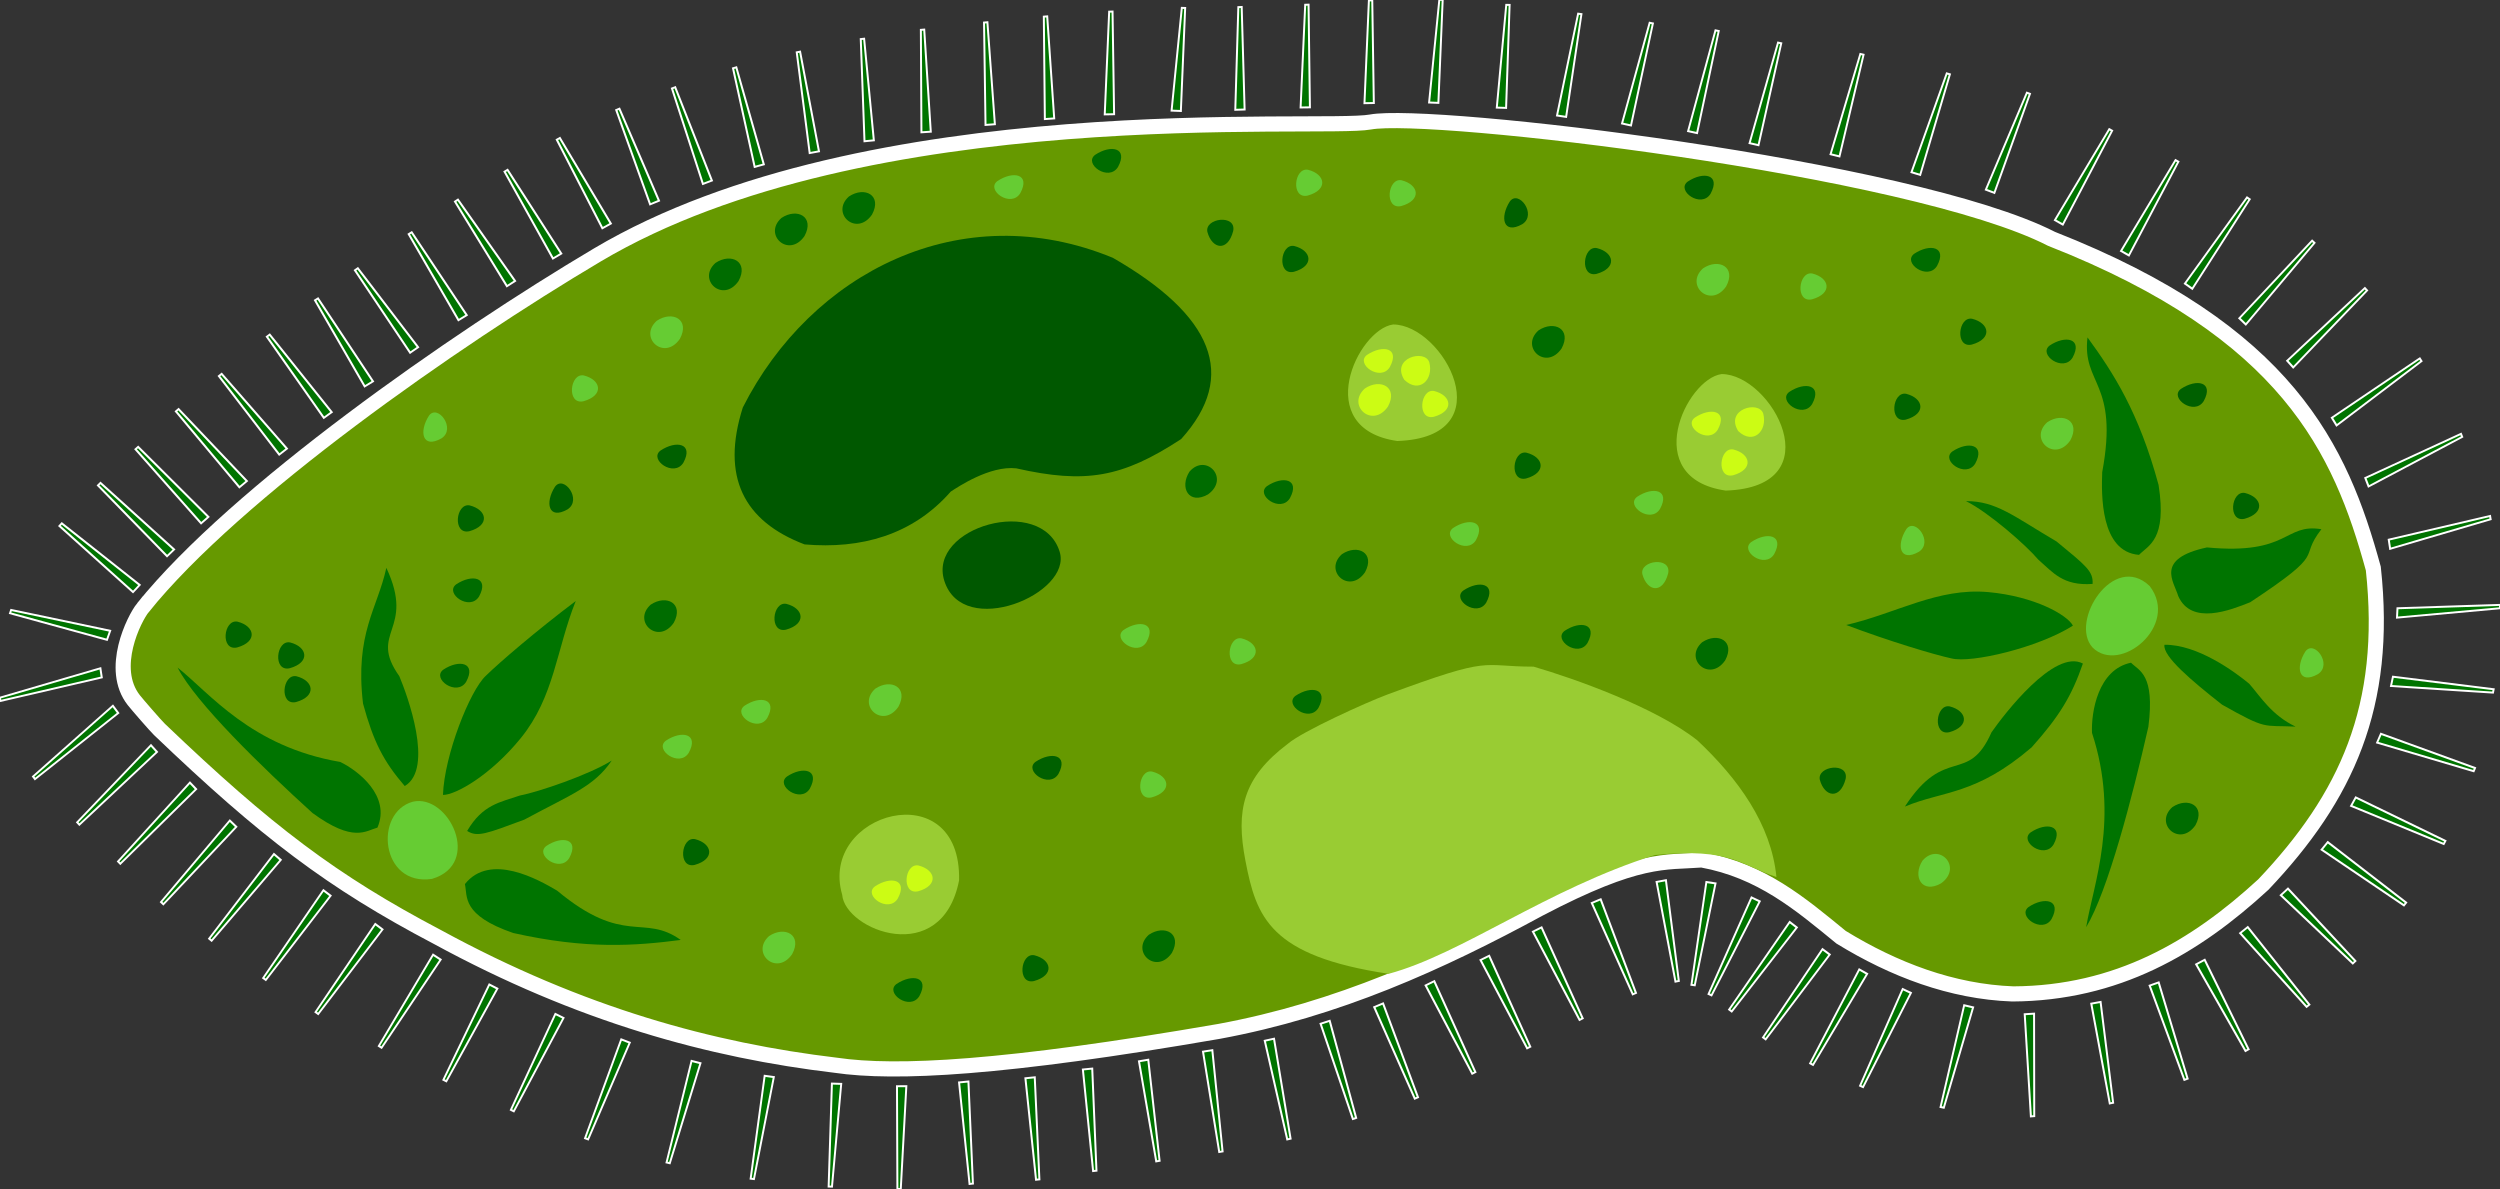 <?xml version="1.0" encoding="UTF-8" standalone="no"?>
<!-- Created with Inkscape (http://www.inkscape.org/) -->

<svg
   width="222.717mm"
   height="105.941mm"
   viewBox="0 0 222.717 105.941"
   version="1.1"
   id="svg5"
   xml:space="preserve"
   inkscape:version="1.3.2 (091e20e, 2023-11-25, custom)"
   sodipodi:docname="paramecium_caudatum.svg"
   xmlns:inkscape="http://www.inkscape.org/namespaces/inkscape"
   xmlns:sodipodi="http://sodipodi.sourceforge.net/DTD/sodipodi-0.dtd"
   xmlns="http://www.w3.org/2000/svg"
   xmlns:svg="http://www.w3.org/2000/svg"><rect x="0" y="0" width="222.717" height="105.941" fill="#333333" stroke="none"/><sodipodi:namedview
     id="namedview7"
     pagecolor="#ffffff"
     bordercolor="#000000"
     borderopacity="0.25"
     inkscape:showpageshadow="2"
     inkscape:pageopacity="0.0"
     inkscape:pagecheckerboard="0"
     inkscape:deskcolor="#d1d1d1"
     inkscape:document-units="mm"
     showgrid="false"
     inkscape:zoom="2.02"
     inkscape:cx="434.65347"
     inkscape:cy="162.12871"
     inkscape:window-width="2560"
     inkscape:window-height="1361"
     inkscape:window-x="-9"
     inkscape:window-y="-9"
     inkscape:window-maximized="1"
     inkscape:current-layer="g2521" /><defs
     id="defs2" /><g
     inkscape:label="Layer 1"
     inkscape:groupmode="layer"
     id="layer1"
     transform="translate(9.095,-85.114)"><g
       id="g2148"
       transform="rotate(-135.516,107.419,142.199)"><g
         id="g2521"
         transform="matrix(1.698,0,0,1.825,-127.302,-185.386)"><g
           id="g1"><path
             id="path417"
             style="fill:#669900;stroke:#ffffff;stroke-width:0.765;stroke-dasharray:none"
             d="m 183.057,140.809 c 0.762,7.192 -1.803,19.956 -4.042,27.821 -4.224,14.834 -22.567,29.1 -24.049,31.073 -1.838,2.448 -21.901,16.933 -29.791,19.23 -12.268,4.846 -18.542,2.57 -24.168,-0.476 -5.627,-4.288 -7.389,-8.885 -7.5,-14.763 0.244,-4.529 1.48,-8.8 5.357,-12.382 2.364,-2.007 5.345,-3.221 8.512,-3.899 2.776,-0.234 5.428,-0.411 8.036,-2.054 1.284,-1.369 2.471,-2.024 4.286,-7.262 1.732,-5.272 3.877,-10.44 7.5,-15.239 6.699,-8.673 10.535,-12.548 13.096,-14.286 5.213,-3.748 11.408,-6.986 19.644,-9.167 5.971,-1.672 10.273,-2.18 18.022,-2.275 0.28,-0.003 1.76,0.108 2.041,0.142 2.082,0.253 2.982,2.844 3.056,3.537 z" /><path
             id="path570"
             style="fill:#99cc33;stroke:none;stroke-width:0.265"
             d="m 112.011,187.299 c 1.673,-0.788 2.787,-0.5 5.357,-3.393 2.798,-4.896 3.59,-10.062 5.599,-13.243 5.111,-3.446 7.03,-2.559 9.52,-0.959 2.214,1.422 3.151,2.793 2.709,5.524 -0.075,0.902 -1.411,4.121 -1.912,5.114 -2.546,5.04 -2.415,4.114 -4.451,5.977 -1.917,0.96 -6.079,2.767 -8.845,3.034 -2.917,0.058 -5.841,-0.392 -7.977,-2.054 z" /><path
             id="path1307"
             style="fill:#007400;stroke:#ffffff;stroke-width:0.1;stroke-dasharray:none"
             d="m 118.95,177.51 -4.883,-1.762 0.058,-0.16 4.991,1.48 z" /><path
             id="path1307-5"
             style="fill:#007400;stroke:#ffffff;stroke-width:0.1;stroke-dasharray:none"
             d="m 119.868,174.729 -4.883,-1.762 0.058,-0.16 4.991,1.48 z" /><path
             id="path1307-38"
             style="fill:#007400;stroke:#ffffff;stroke-width:0.1;stroke-dasharray:none"
             d="m 116.03,183.407 -4.187,-3.068 0.101,-0.137 4.371,2.827 z" /><path
             id="path1307-5-7"
             style="fill:#007400;stroke:#ffffff;stroke-width:0.1;stroke-dasharray:none"
             d="m 117.772,180.511 -4.766,-2.056 0.068,-0.156 4.892,1.78 z" /><path
             id="path1307-3"
             style="fill:#007400;stroke:#ffffff;stroke-width:0.1;stroke-dasharray:none"
             d="m 120.99,171.967 -4.883,-1.762 0.058,-0.16 4.991,1.48 z" /><path
             id="path1307-1"
             style="fill:#007400;stroke:#ffffff;stroke-width:0.1;stroke-dasharray:none"
             d="m 122.088,169.441 -4.758,-2.075 0.068,-0.156 4.884,1.8 z" /><path
             id="path1307-0"
             style="fill:#007400;stroke:#ffffff;stroke-width:0.1;stroke-dasharray:none"
             d="m 123.446,167.01 -4.561,-2.478 0.082,-0.149 4.711,2.214 z" /><path
             id="path1307-5-1"
             style="fill:#007400;stroke:#ffffff;stroke-width:0.1;stroke-dasharray:none"
             d="m 124.872,164.482 -4.295,-2.915 0.096,-0.14 4.47,2.668 z" /><path
             id="path1307-3-9"
             style="fill:#007400;stroke:#ffffff;stroke-width:0.1;stroke-dasharray:none"
             d="m 126.76,161.973 -4.106,-3.176 0.104,-0.134 4.296,2.94 z" /><path
             id="path1307-1-5"
             style="fill:#007400;stroke:#ffffff;stroke-width:0.1;stroke-dasharray:none"
             d="m 128.806,159.449 -4.139,-3.133 0.103,-0.135 4.326,2.896 z" /><path
             id="path1307-7"
             style="fill:#007400;stroke:#ffffff;stroke-width:0.1;stroke-dasharray:none"
             d="m 130.578,157.224 -3.912,-3.411 0.112,-0.128 4.116,3.187 z" /><path
             id="path1307-5-6"
             style="fill:#007400;stroke:#ffffff;stroke-width:0.1;stroke-dasharray:none"
             d="m 132.409,154.954 -3.926,-3.396 0.112,-0.128 4.128,3.171 z" /><path
             id="path1307-3-8"
             style="fill:#007400;stroke:#ffffff;stroke-width:0.1;stroke-dasharray:none"
             d="m 134.738,152.539 -3.921,-3.401 0.112,-0.128 4.124,3.177 z" /><path
             id="path1307-1-54"
             style="fill:#007400;stroke:#ffffff;stroke-width:0.1;stroke-dasharray:none"
             d="m 136.889,150.252 -3.569,-3.769 0.124,-0.117 3.793,3.565 z" /><path
             id="path1307-7-8"
             style="fill:#007400;stroke:#ffffff;stroke-width:0.1;stroke-dasharray:none"
             d="m 139.412,148.105 -3.432,-3.894 0.128,-0.112 3.663,3.698 z" /><path
             id="path1307-5-6-9"
             style="fill:#007400;stroke:#ffffff;stroke-width:0.1;stroke-dasharray:none"
             d="m 142.185,146.037 -3.006,-4.232 0.139,-0.098 3.256,4.061 z" /><path
             id="path1307-3-8-4"
             style="fill:#007400;stroke:#ffffff;stroke-width:0.1;stroke-dasharray:none"
             d="m 145.441,144.011 -2.529,-4.533 0.149,-0.083 2.796,4.391 z" /><path
             id="path1307-1-54-7"
             style="fill:#007400;stroke:#ffffff;stroke-width:0.1;stroke-dasharray:none"
             d="m 148.842,142.307 -1.997,-4.791 0.157,-0.065 2.279,4.68 z" /><path
             id="path1307-1-54-0"
             style="fill:#007400;stroke:#ffffff;stroke-width:0.1;stroke-dasharray:none"
             d="m 152.23,140.9 -1.571,-4.948 0.162,-0.051 1.861,4.862 z" /><path
             id="path1307-7-8-4"
             style="fill:#007400;stroke:#ffffff;stroke-width:0.1;stroke-dasharray:none"
             d="m 155.784,139.66 -1.495,-4.971 0.163,-0.049 1.786,4.889 z" /><path
             id="path1307-5-6-9-0"
             style="fill:#007400;stroke:#ffffff;stroke-width:0.1;stroke-dasharray:none"
             d="m 158.973,138.731 -1.028,-5.088 0.167,-0.033 1.326,5.034 z" /><path
             id="path1307-3-8-4-6"
             style="fill:#007400;stroke:#ffffff;stroke-width:0.1;stroke-dasharray:none"
             d="m 162.26,137.792 -0.702,-5.143 0.169,-0.023 1.003,5.108 z" /><path
             id="path1307-1-54-7-5"
             style="fill:#007400;stroke:#ffffff;stroke-width:0.1;stroke-dasharray:none"
             d="m 165.442,137.191 -0.671,-5.147 0.169,-0.022 0.972,5.114 z" /><path
             id="path1307-1-54-0-9"
             style="fill:#007400;stroke:#ffffff;stroke-width:0.1;stroke-dasharray:none"
             d="m 168.624,136.734 -0.383,-5.177 0.17,-0.012 0.685,5.16 z" /><path
             id="path1307-7-8-4-0"
             style="fill:#007400;stroke:#ffffff;stroke-width:0.1;stroke-dasharray:none"
             d="m 171.505,136.366 -0.117,-5.19 0.17,-0.003 0.42,5.189 z" /><path
             id="path1307-5-6-9-0-7"
             style="fill:#007400;stroke:#ffffff;stroke-width:0.1;stroke-dasharray:none"
             d="m 174.394,136.304 0.095,-5.19 0.17,0.004 0.208,5.201 z" /><path
             id="path1307-3-8-4-6-6"
             style="fill:#007400;stroke:#ffffff;stroke-width:0.1;stroke-dasharray:none"
             d="m 177.227,136.26 0.23,-5.186 0.17,0.008 0.072,5.205 z" /><path
             id="path1307-1-54-7-5-8"
             style="fill:#007400;stroke:#ffffff;stroke-width:0.1;stroke-dasharray:none"
             d="m 180.108,136.289 0.686,-5.145 0.168,0.023 -0.387,5.191 z" /><path
             id="path1307-3-8-4-6-6-9"
             style="fill:#007400;stroke:#ffffff;stroke-width:0.1;stroke-dasharray:none"
             d="m 182.034,136.968 2.927,-4.287 0.14,0.096 -2.68,4.462 z" /><path
             id="path1307-1-54-7-5-8-6"
             style="fill:#007400;stroke:#ffffff;stroke-width:0.1;stroke-dasharray:none"
             d="m 183.221,138.457 4.607,-2.391 0.078,0.151 -4.473,2.662 z" /><path
             id="path1307-1-54-7-5-8-6-7"
             style="fill:#007400;stroke:#ffffff;stroke-width:0.1;stroke-dasharray:none"
             d="m 184.001,141.011 5.186,-0.216 0.007,0.17 -5.18,0.519 z" /><path
             id="path1307-1-54-7-5-8-6-7-8"
             style="fill:#007400;stroke:#ffffff;stroke-width:0.1;stroke-dasharray:none"
             d="m 184.045,143.424 5.19,0.103 -0.003,0.17 -5.202,0.2 z" /><path
             id="path1307-1-54-7-5-8-6-7-9"
             style="fill:#007400;stroke:#ffffff;stroke-width:0.1;stroke-dasharray:none"
             d="m 183.979,145.734 5.18,0.336 -0.011,0.17 -5.205,-0.035 z" /><path
             id="path1307-1-54-7-5-8-6-7-8-7"
             style="fill:#007400;stroke:#ffffff;stroke-width:0.1;stroke-dasharray:none"
             d="m 183.871,148.299 5.169,0.471 -0.015,0.169 -5.203,-0.17 z" /><path
             id="path1307-1-54-7-5-8-6-7-5"
             style="fill:#007400;stroke:#ffffff;stroke-width:0.1;stroke-dasharray:none"
             d="m 183.581,150.8 5.147,0.67 -0.022,0.169 -5.192,-0.371 z" /><path
             id="path1307-1-54-7-5-8-6-7-8-5"
             style="fill:#007400;stroke:#ffffff;stroke-width:0.1;stroke-dasharray:none"
             d="m 183.263,153.605 5.116,0.877 -0.028,0.168 -5.173,-0.58 z" /><path
             id="path1307-1-54-7-5-8-6-7-9-2"
             style="fill:#007400;stroke:#ffffff;stroke-width:0.1;stroke-dasharray:none"
             d="m 182.89,156.097 5.026,1.3 -0.043,0.165 -5.107,-1.008 z" /><path
             id="path1307-1-54-7-5-8-6-7-8-7-4"
             style="fill:#007400;stroke:#ffffff;stroke-width:0.1;stroke-dasharray:none"
             d="m 182.428,158.824 5.097,0.984 -0.032,0.167 -5.16,-0.688 z" /><path
             id="path1307-1-54-7-5-8-6-7-8-7-1"
             style="fill:#007400;stroke:#ffffff;stroke-width:0.1;stroke-dasharray:none"
             d="m 181.814,161.611 5.027,1.295 -0.042,0.165 -5.108,-1.003 z" /><path
             id="path1307-1-54-7-5-8-6-7-5-7"
             style="fill:#007400;stroke:#ffffff;stroke-width:0.1;stroke-dasharray:none"
             d="m 181.249,164.452 5.057,1.171 -0.038,0.166 -5.131,-0.878 z" /><path
             id="path1307-1-54-7-5-8-6-7-8-5-4"
             style="fill:#007400;stroke:#ffffff;stroke-width:0.1;stroke-dasharray:none"
             d="m 180.544,166.99 5.007,1.37 -0.045,0.164 -5.092,-1.079 z" /><path
             id="path1307-1-54-7-5-8-6-7-9-2-5"
             style="fill:#007400;stroke:#ffffff;stroke-width:0.1;stroke-dasharray:none"
             d="m 179.807,169.735 4.962,1.525 -0.05,0.163 -5.056,-1.237 z" /><path
             id="path1307-1-54-7-5-8-6-7-8-7-4-1"
             style="fill:#007400;stroke:#ffffff;stroke-width:0.1;stroke-dasharray:none"
             d="m 178.899,172.2 4.736,2.126 -0.069,0.155 -4.865,-1.852 z" /><path
             id="path1307-1-54-7-5-8-6-7-8-7-46"
             style="fill:#007400;stroke:#ffffff;stroke-width:0.1;stroke-dasharray:none"
             d="m 177.673,174.717 4.67,2.267 -0.074,0.153 -4.807,-1.997 z" /><path
             id="path1307-1-54-7-5-8-6-7-5-0"
             style="fill:#007400;stroke:#ffffff;stroke-width:0.1;stroke-dasharray:none"
             d="m 176.363,177.08 4.436,2.695 -0.088,0.145 -4.598,-2.44 z" /><path
             id="path1307-1-54-7-5-8-6-7-8-5-3"
             style="fill:#007400;stroke:#ffffff;stroke-width:0.1;stroke-dasharray:none"
             d="m 174.812,179.444 4.188,3.066 -0.1,0.137 -4.372,-2.826 z" /><path
             id="path1307-1-54-7-5-8-6-7-9-2-2"
             style="fill:#007400;stroke:#ffffff;stroke-width:0.1;stroke-dasharray:none"
             d="m 173.194,181.73 3.896,3.43 -0.112,0.128 -4.1,-3.207 z" /><path
             id="path1307-1-54-7-5-8-6-7-8-7-4-2"
             style="fill:#007400;stroke:#ffffff;stroke-width:0.1;stroke-dasharray:none"
             d="m 171.392,183.989 3.788,3.549 -0.116,0.124 -3.999,-3.332 z" /><path
             id="path1307-1-54-7-5-8-6-7-8-7-14"
             style="fill:#007400;stroke:#ffffff;stroke-width:0.1;stroke-dasharray:none"
             d="m 169.264,186.438 3.82,3.515 -0.115,0.125 -4.029,-3.296 z" /><path
             id="path1307-1-54-7-5-8-6-7-5-77"
             style="fill:#007400;stroke:#ffffff;stroke-width:0.1;stroke-dasharray:none"
             d="m 167.259,188.672 3.804,3.532 -0.116,0.125 -4.014,-3.315 z" /><path
             id="path1307-1-54-7-5-8-6-7-8-5-0"
             style="fill:#007400;stroke:#ffffff;stroke-width:0.1;stroke-dasharray:none"
             d="m 165.189,190.883 3.611,3.729 -0.122,0.119 -3.833,-3.522 z" /><path
             id="path1307-1-54-7-5-8-6-7-9-2-9"
             style="fill:#007400;stroke:#ffffff;stroke-width:0.1;stroke-dasharray:none"
             d="m 162.826,193.301 3.394,3.928 -0.129,0.111 -3.626,-3.735 z" /><path
             id="path1307-1-54-7-5-8-6-7-8-7-4-5"
             style="fill:#007400;stroke:#ffffff;stroke-width:0.1;stroke-dasharray:none"
             d="m 160.471,195.508 3.661,3.68 -0.12,0.12 -3.879,-3.471 z" /><path
             id="path1307-1-54-7-5-8-6-7-5-77-7"
             style="fill:#007400;stroke:#ffffff;stroke-width:0.1;stroke-dasharray:none"
             d="m 158.112,197.823 3.604,3.735 -0.122,0.118 -3.826,-3.53 z" /><path
             id="path1307-1-54-7-5-8-6-7-8-5-0-2"
             style="fill:#007400;stroke:#ffffff;stroke-width:0.1;stroke-dasharray:none"
             d="m 155.879,200.157 3.611,3.729 -0.122,0.119 -3.833,-3.522 z" /><path
             id="path1307-1-54-7-5-8-6-7-9-2-9-9"
             style="fill:#007400;stroke:#ffffff;stroke-width:0.1;stroke-dasharray:none"
             d="m 153.485,202.392 3.394,3.928 -0.129,0.111 -3.626,-3.735 z" /><path
             id="path1307-1-54-7-5-8-6-7-8-7-4-5-7"
             style="fill:#007400;stroke:#ffffff;stroke-width:0.1;stroke-dasharray:none"
             d="m 150.764,204.53 3.423,3.902 -0.128,0.112 -3.655,-3.707 z" /><path
             id="path1307-1-54-7-5-8-6-7-5-77-6"
             style="fill:#007400;stroke:#ffffff;stroke-width:0.1;stroke-dasharray:none"
             d="m 148.219,206.314 2.953,4.269 -0.14,0.097 -3.205,-4.102 z" /><path
             id="path1307-1-54-7-5-8-6-7-8-5-0-8"
             style="fill:#007400;stroke:#ffffff;stroke-width:0.1;stroke-dasharray:none"
             d="m 145.492,208.26 2.669,4.452 -0.146,0.088 -2.931,-4.302 z" /><path
             id="path1307-1-54-7-5-8-6-7-9-2-9-2"
             style="fill:#007400;stroke:#ffffff;stroke-width:0.1;stroke-dasharray:none"
             d="m 142.738,210.254 2.68,4.446 -0.146,0.088 -2.942,-4.295 z" /><path
             id="path1307-1-54-7-5-8-6-7-8-7-4-5-9"
             style="fill:#007400;stroke:#ffffff;stroke-width:0.1;stroke-dasharray:none"
             d="m 139.995,211.938 2.631,4.475 -0.146,0.086 -2.894,-4.327 z" /><path
             id="path1307-1-54-7-5-8-6-7-5-77-6-1"
             style="fill:#007400;stroke:#ffffff;stroke-width:0.1;stroke-dasharray:none"
             d="m 136.556,214.323 2.571,4.509 -0.148,0.084 -2.837,-4.364 z" /><path
             id="path1307-1-54-7-5-8-6-7-8-5-0-8-8"
             style="fill:#007400;stroke:#ffffff;stroke-width:0.1;stroke-dasharray:none"
             d="m 132.866,216.464 2.313,4.647 -0.152,0.076 -2.586,-4.518 z" /><path
             id="path1307-1-54-7-5-8-6-7-9-2-9-2-2"
             style="fill:#007400;stroke:#ffffff;stroke-width:0.1;stroke-dasharray:none"
             d="m 129.441,218.401 2.028,4.778 -0.157,0.066 -2.309,-4.665 z" /><path
             id="path1307-1-54-7-5-8-6-7-8-7-4-5-9-6"
             style="fill:#007400;stroke:#ffffff;stroke-width:0.1;stroke-dasharray:none"
             d="m 125.737,219.704 1.308,5.023 -0.164,0.043 -1.603,-4.953 z" /><path
             id="path1307-1-54-7-5-8-6-7-5-77-6-5"
             style="fill:#007400;stroke:#ffffff;stroke-width:0.1;stroke-dasharray:none"
             d="m 122.127,220.89 1.3,5.025 -0.165,0.043 -1.594,-4.955 z" /><path
             id="path1307-1-54-7-5-8-6-7-8-5-0-8-1"
             style="fill:#007400;stroke:#ffffff;stroke-width:0.1;stroke-dasharray:none"
             d="m 118.537,221.939 0.842,5.122 -0.168,0.028 -1.142,-5.079 z" /><path
             id="path1307-1-54-7-5-8-6-7-9-2-9-2-3"
             style="fill:#007400;stroke:#ffffff;stroke-width:0.1;stroke-dasharray:none"
             d="m 115.225,222.593 0.128,5.189 -0.17,0.004 -0.43,-5.188 z" /><path
             id="path1307-1-54-7-5-8-6-7-8-7-4-5-9-2"
             style="fill:#007400;stroke:#ffffff;stroke-width:0.1;stroke-dasharray:none"
             d="m 111.871,222.75 -0.235,5.185 -0.17,-0.007 -0.067,-5.205 z" /><path
             id="path1307-1-54-7-5-8-6-7-8-5-0-8-1-6"
             style="fill:#007400;stroke:#ffffff;stroke-width:0.1;stroke-dasharray:none"
             d="m 108.104,222.293 -1.108,5.071 -0.166,-0.036 0.814,-5.142 z" /><path
             id="path1307-1-54-7-5-8-6-7-9-2-9-2-3-9"
             style="fill:#007400;stroke:#ffffff;stroke-width:0.1;stroke-dasharray:none"
             d="m 104.638,221.339 -1.959,4.807 -0.157,-0.064 1.681,-4.927 z" /><path
             id="path1307-1-54-7-5-8-6-7-8-7-4-5-9-2-0"
             style="fill:#007400;stroke:#ffffff;stroke-width:0.1;stroke-dasharray:none"
             d="m 101.492,219.991 -2.921,4.291 -0.141,-0.095 2.675,-4.466 z" /><path
             id="path1307-1-54-7-5-8-6-7-8-5-0-8-1-6-3"
             style="fill:#007400;stroke:#ffffff;stroke-width:0.1;stroke-dasharray:none"
             d="m 98.644,217.901 -3.715,3.625 -0.119,-0.121 3.508,-3.846 z" /><path
             id="path1307-1-54-7-5-8-6-7-9-2-9-2-3-9-9"
             style="fill:#007400;stroke:#ffffff;stroke-width:0.1;stroke-dasharray:none"
             d="m 96.296,215.362 -4.23,3.008 -0.098,-0.139 4.06,-3.258 z" /><path
             id="path1307-1-54-7-5-8-6-7-8-7-4-5-9-2-0-5"
             style="fill:#007400;stroke:#ffffff;stroke-width:0.1;stroke-dasharray:none"
             d="m 94.647,212.963 -4.779,2.027 -0.067,-0.156 4.666,-2.308 z" /><path
             id="path1307-1-54-7-5-8-6-7-8-5-0-8-1-6-3-3"
             style="fill:#007400;stroke:#ffffff;stroke-width:0.1;stroke-dasharray:none"
             d="m 93.251,209.885 -4.954,1.552 -0.051,-0.162 4.869,-1.842 z" /><path
             id="path1307-1-54-7-5-8-6-7-9-2-9-2-3-9-9-1"
             style="fill:#007400;stroke:#ffffff;stroke-width:0.1;stroke-dasharray:none"
             d="m 92.656,207.37 -5.159,0.575 -0.019,-0.169 5.131,-0.876 z" /><path
             id="path1307-1-54-7-5-8-6-7-8-7-4-5-9-2-0-5-1"
             style="fill:#007400;stroke:#ffffff;stroke-width:0.1;stroke-dasharray:none"
             d="m 92.437,204.39 -5.186,-0.215 0.006,-0.17 5.205,-0.087 z" /><path
             id="path1307-1-54-7-5-8-6-7-9-2-9-2-3-9-9-1-2"
             style="fill:#007400;stroke:#ffffff;stroke-width:0.1;stroke-dasharray:none"
             d="m 93.828,196.702 -4.622,-2.363 0.077,-0.151 4.765,2.096 z" /><path
             id="path1307-1-54-7-5-8-6-7-8-7-4-5-9-2-0-5-1-6"
             style="fill:#007400;stroke:#ffffff;stroke-width:0.1;stroke-dasharray:none"
             d="m 95.284,194.035 -4.176,-3.083 0.1,-0.137 4.361,2.843 z" /><path
             id="path1307-1-54-7-5-8-6-7-9-2-9-2-3-9-9-1-9"
             style="fill:#007400;stroke:#ffffff;stroke-width:0.1;stroke-dasharray:none"
             d="m 92.528,201.675 -5.157,-0.593 0.02,-0.169 5.197,0.293 z" /><path
             id="path1307-1-54-7-5-8-6-7-8-7-4-5-9-2-0-5-1-1"
             style="fill:#007400;stroke:#ffffff;stroke-width:0.1;stroke-dasharray:none"
             d="m 92.937,199.063 -4.933,-1.616 0.052,-0.162 5.033,1.33 z" /><path
             id="path1307-1-54-7-5-8-6-7-9-2-9-2-3-9-9-1-2-9"
             style="fill:#007400;stroke:#ffffff;stroke-width:0.1;stroke-dasharray:none"
             d="m 102.716,187.861 -1.671,-4.915 0.161,-0.055 1.959,4.823 z" /><path
             id="path1307-1-54-7-5-8-6-7-8-7-4-5-9-2-0-5-1-6-0"
             style="fill:#007400;stroke:#ffffff;stroke-width:0.1;stroke-dasharray:none"
             d="m 99.856,189.486 -2.592,-4.497 0.147,-0.086 2.857,4.351 z" /><path
             id="path1307-1-54-7-5-8-6-7-8-7-4-5-9-2-0-5-1-1-6"
             style="fill:#007400;stroke:#ffffff;stroke-width:0.1;stroke-dasharray:none"
             d="m 97.343,191.352 -3.774,-3.563 0.116,-0.124 3.987,3.347 z" /><path
             id="path1307-38-0"
             style="fill:#007400;stroke:#ffffff;stroke-width:0.1;stroke-dasharray:none"
             d="m 114.056,184.992 -2.968,-4.258 0.14,-0.097 3.22,4.09 z" /><path
             id="path1307-38-3"
             style="fill:#007400;stroke:#ffffff;stroke-width:0.1;stroke-dasharray:none"
             d="m 111.741,185.879 -1.652,-4.921 0.161,-0.054 1.941,4.83 z" /><path
             id="path1307-38-6"
             style="fill:#007400;stroke:#ffffff;stroke-width:0.1;stroke-dasharray:none"
             d="m 109.391,186.238 -0.651,-5.15 0.169,-0.021 0.952,5.118 z" /><path
             id="path1307-38-9"
             style="fill:#007400;stroke:#ffffff;stroke-width:0.1;stroke-dasharray:none"
             d="m 107.165,186.42 -0.719,-5.141 0.168,-0.023 1.02,5.105 z" /><path
             id="path1307-38-1"
             style="fill:#007400;stroke:#ffffff;stroke-width:0.1;stroke-dasharray:none"
             d="m 105.054,187.027 -1.32,-5.02 0.165,-0.043 1.614,4.949 z" /><path
             style="fill:#005800;stroke:none;stroke-width:0.1;stroke-dasharray:none"
             d="m 160.618,165.639 c 3.136,-1.276 5.62,-0.505 7.343,2.655 2.404,7.014 -0.36,14.856 -8.349,17.872 -5.852,1.415 -9.034,0.197 -9.219,-3.976 0.79,-3.372 1.934,-4.839 5.096,-6.661 1.099,-0.804 1.498,-2.644 1.597,-3.05 -0.174,-2.822 1.243,-5.082 3.531,-6.84 z"
             id="path2315"
             sodipodi:nodetypes="ccccccc" /><path
             style="fill:#005800;stroke:none;stroke-width:0.1;stroke-dasharray:none"
             d="m 154.042,169.149 c 2.628,1.289 -0.461,6.356 -3.244,4.96 -2.028,-1.017 0.38,-6.365 3.244,-4.96 z"
             id="path2317"
             sodipodi:nodetypes="sss" /></g></g><path
         style="fill:#006c00;fill-opacity:1;stroke:none;stroke-width:0.176;stroke-dasharray:none"
         d="m 117.461,150.138 c -0.354,-1.546 2.411,-1.977 2.211,-0.66 -0.345,1.656 -1.673,2.544 -2.211,0.66 z"
         id="path3401-6-4-6-4"
         sodipodi:nodetypes="ccc" /><path
         style="fill:#66cc33;fill-opacity:1;stroke:none;stroke-width:0.176;stroke-dasharray:none"
         d="m 153.638,152.695 c -0.354,-1.546 2.411,-1.977 2.211,-0.66 -0.345,1.656 -1.673,2.544 -2.211,0.66 z"
         id="path3401-6-4-6-42"
         sodipodi:nodetypes="ccc" /><path
         style="fill:#006c00;fill-opacity:1;stroke:none;stroke-width:0.176;stroke-dasharray:none"
         d="m 149.064,160.463 c -0.354,-1.546 2.411,-1.977 2.211,-0.66 -0.345,1.656 -1.673,2.544 -2.211,0.66 z"
         id="path3401-6-4-6-9"
         sodipodi:nodetypes="ccc" /><path
         style="fill:#66cc33;fill-opacity:1;stroke:none;stroke-width:0.176;stroke-dasharray:none"
         d="m 175.122,100.981 c -0.354,1.546 2.411,1.977 2.211,0.66 -0.345,-1.656 -1.673,-2.544 -2.211,-0.66 z"
         id="path3401-6-4-6-2"
         sodipodi:nodetypes="ccc" /><path
         style="fill:#006c00;fill-opacity:1;stroke:none;stroke-width:0.176;stroke-dasharray:none"
         d="m 158.357,87.049 c -0.354,-1.546 2.411,-1.977 2.211,-0.66 -0.345,1.656 -1.673,2.544 -2.211,0.66 z"
         id="path3401-6-4-6-92"
         sodipodi:nodetypes="ccc" /><path
         style="fill:#006c00;fill-opacity:1;stroke:none;stroke-width:0.176;stroke-dasharray:none"
         d="m 162.863,93.28 c -0.354,-1.546 2.411,-1.977 2.211,-0.66 -0.345,1.656 -1.673,2.544 -2.211,0.66 z"
         id="path3401-6-4-6-5"
         sodipodi:nodetypes="ccc" /><path
         style="fill:#006c00;fill-opacity:1;stroke:none;stroke-width:0.176;stroke-dasharray:none"
         d="m 129.844,101.71 c -0.354,-1.546 2.411,-1.977 2.211,-0.66 -0.345,1.656 -1.673,2.544 -2.211,0.66 z"
         id="path3401-6-4-6-6"
         sodipodi:nodetypes="ccc" /><path
         style="fill:#006c00;fill-opacity:1;stroke:none;stroke-width:0.176;stroke-dasharray:none"
         d="m 109.931,95.361 c -0.354,-1.546 2.411,-1.977 2.211,-0.66 -0.345,1.656 -1.673,2.544 -2.211,0.66 z"
         id="path3401-6-4-6-7"
         sodipodi:nodetypes="ccc" /><path
         style="fill:#006c00;fill-opacity:1;stroke:none;stroke-width:0.176;stroke-dasharray:none"
         d="m 102.558,138.59 c -0.354,-1.546 2.411,-1.977 2.211,-0.66 -0.345,1.656 -1.673,2.544 -2.211,0.66 z"
         id="path3401-6-4-6-28"
         sodipodi:nodetypes="ccc" /><path
         style="fill:#006c00;fill-opacity:1;stroke:none;stroke-width:0.176;stroke-dasharray:none"
         d="m 89.51,159.517 c -0.354,-1.546 2.411,-1.977 2.211,-0.66 -0.345,1.656 -1.673,2.544 -2.211,0.66 z"
         id="path3401-6-4-6-0"
         sodipodi:nodetypes="ccc" /><path
         style="fill:#006c00;fill-opacity:1;stroke:none;stroke-width:0.176;stroke-dasharray:none"
         d="m 47.308,175.799 c -0.354,-1.546 2.411,-1.977 2.211,-0.66 -0.345,1.656 -1.673,2.544 -2.211,0.66 z"
         id="path3401-6-4-6-08"
         sodipodi:nodetypes="ccc" /><path
         style="fill:#006c00;fill-opacity:1;stroke:none;stroke-width:0.176;stroke-dasharray:none"
         d="m 42.781,170.933 c -0.354,-1.546 2.411,-1.977 2.211,-0.66 -0.345,1.656 -1.673,2.544 -2.211,0.66 z"
         id="path3401-6-4-6-25"
         sodipodi:nodetypes="ccc" /><path
         style="fill:#006c00;fill-opacity:1;stroke:none;stroke-width:0.176;stroke-dasharray:none"
         d="m 76.064,195.119 c -0.354,-1.546 2.411,-1.977 2.211,-0.66 -0.345,1.656 -1.673,2.544 -2.211,0.66 z"
         id="path3401-6-4-6-8"
         sodipodi:nodetypes="ccc" /><path
         style="fill:#66cc33;fill-opacity:1;stroke:none;stroke-width:0.176;stroke-dasharray:none"
         d="m 83.192,176.813 c -0.354,-1.546 2.411,-1.977 2.211,-0.66 -0.345,1.656 -1.673,2.544 -2.211,0.66 z"
         id="path3401-6-4-6-03"
         sodipodi:nodetypes="ccc" /><path
         style="fill:#006c00;fill-opacity:1;stroke:none;stroke-width:0.176;stroke-dasharray:none"
         d="m 76.492,207.933 c -0.354,-1.546 2.411,-1.977 2.211,-0.66 -0.345,1.656 -1.673,2.544 -2.211,0.66 z"
         id="path3401-6-4-6-23"
         sodipodi:nodetypes="ccc" /><path
         style="fill:#006c00;fill-opacity:1;stroke:none;stroke-width:0.176;stroke-dasharray:none"
         d="m 90.147,188.725 c -0.354,-1.546 2.411,-1.977 2.211,-0.66 -0.345,1.656 -1.673,2.544 -2.211,0.66 z"
         id="path3401-6-4-6-3"
         sodipodi:nodetypes="ccc" /><path
         style="fill:#006c00;fill-opacity:1;stroke:none;stroke-width:0.176;stroke-dasharray:none"
         d="m 90.831,205.299 c -0.354,-1.546 2.411,-1.977 2.211,-0.66 -0.345,1.656 -1.673,2.544 -2.211,0.66 z"
         id="path3401-6-4-6-21"
         sodipodi:nodetypes="ccc" /><path
         style="fill:#66cc33;fill-opacity:1;stroke:none;stroke-width:0.176;stroke-dasharray:none"
         d="m 117.596,132.042 c -0.354,-1.546 2.411,-1.977 2.211,-0.66 -0.345,1.656 -1.673,2.544 -2.211,0.66 z"
         id="path3401-6-4-6"
         sodipodi:nodetypes="ccc" /><path
         style="fill:#006000;fill-opacity:1;stroke:none;stroke-width:0.176;stroke-dasharray:none"
         d="m 162.677,104.333 c -0.354,1.546 2.411,1.977 2.211,0.66 -0.345,-1.656 -1.673,-2.544 -2.211,-0.66 z"
         id="path3401-6-7-8-0"
         sodipodi:nodetypes="ccc" /><path
         style="fill:#66cc33;fill-opacity:1;stroke:none;stroke-width:0.176;stroke-dasharray:none"
         d="m 139.778,96.433 c -0.354,-1.546 2.411,-1.977 2.211,-0.66 -0.345,1.656 -1.673,2.544 -2.211,0.66 z"
         id="path3401-6-7-8-2"
         sodipodi:nodetypes="ccc" /><path
         style="fill:#66cc33;fill-opacity:1;stroke:none;stroke-width:0.176;stroke-dasharray:none"
         d="m 140.802,82.281 c -0.354,-1.546 2.411,-1.977 2.211,-0.66 -0.345,1.656 -1.673,2.544 -2.211,0.66 z"
         id="path3401-6-7-8-6"
         sodipodi:nodetypes="ccc" /><path
         style="fill:#66cc33;fill-opacity:1;stroke:none;stroke-width:0.176;stroke-dasharray:none"
         d="m 136.962,103.551 c -0.354,-1.546 2.411,-1.977 2.211,-0.66 -0.345,1.656 -1.673,2.544 -2.211,0.66 z"
         id="path3401-6-7-8-7"
         sodipodi:nodetypes="ccc" /><path
         style="fill:#006000;fill-opacity:1;stroke:none;stroke-width:0.176;stroke-dasharray:none"
         d="m 158.229,114.536 c -0.354,-1.546 2.411,-1.977 2.211,-0.66 -0.345,1.656 -1.673,2.544 -2.211,0.66 z"
         id="path3401-6-7-8-61"
         sodipodi:nodetypes="ccc" /><path
         style="fill:#006000;fill-opacity:1;stroke:none;stroke-width:0.176;stroke-dasharray:none"
         d="m 98.466,155.758 c -0.354,-1.546 2.411,-1.977 2.211,-0.66 -0.345,1.656 -1.673,2.544 -2.211,0.66 z"
         id="path3401-6-7-8-21"
         sodipodi:nodetypes="ccc" /><path
         style="fill:#66cc33;fill-opacity:1;stroke:none;stroke-width:0.176;stroke-dasharray:none"
         d="m 103.019,159.087 c -0.354,-1.546 2.411,-1.977 2.211,-0.66 -0.345,1.656 -1.673,2.544 -2.211,0.66 z"
         id="path3401-6-7-8-3"
         sodipodi:nodetypes="ccc" /><path
         style="fill:#66cc33;fill-opacity:1;stroke:none;stroke-width:0.176;stroke-dasharray:none"
         d="m 93.269,172.563 c -0.354,-1.546 2.411,-1.977 2.211,-0.66 -0.345,1.656 -1.673,2.544 -2.211,0.66 z"
         id="path3401-6-7-8-65"
         sodipodi:nodetypes="ccc" /><path
         style="fill:#66cc33;fill-opacity:1;stroke:none;stroke-width:0.176;stroke-dasharray:none"
         d="m 74.141,185.992 c -0.354,1.546 2.411,1.977 2.211,0.66 -0.345,-1.656 -1.673,-2.544 -2.211,-0.66 z"
         id="path3401-6-7-8-73"
         sodipodi:nodetypes="ccc" /><path
         style="fill:#66cc33;fill-opacity:1;stroke:none;stroke-width:0.176;stroke-dasharray:none"
         d="m 41.14,203.13 c -0.354,1.546 2.411,1.977 2.211,0.66 -0.345,-1.656 -1.673,-2.544 -2.211,-0.66 z"
         id="path3401-6-7-8-32"
         sodipodi:nodetypes="ccc" /><path
         style="fill:#006000;fill-opacity:1;stroke:none;stroke-width:0.176;stroke-dasharray:none"
         d="m 65.443,213.36 c -0.354,-1.546 2.411,-1.977 2.211,-0.66 -0.345,1.656 -1.673,2.544 -2.211,0.66 z"
         id="path3401-6-7-8-03"
         sodipodi:nodetypes="ccc" /><path
         style="fill:#006000;fill-opacity:1;stroke:none;stroke-width:0.176;stroke-dasharray:none"
         d="m 119.796,182.068 c -0.354,1.546 2.411,1.977 2.211,0.66 -0.345,-1.656 -1.673,-2.544 -2.211,-0.66 z"
         id="path3401-6-7-8-735"
         sodipodi:nodetypes="ccc" /><path
         style="fill:#006000;fill-opacity:1;stroke:none;stroke-width:0.176;stroke-dasharray:none"
         d="m 109.731,195.751 c -0.354,-1.546 2.411,-1.977 2.211,-0.66 -0.345,1.656 -1.673,2.544 -2.211,0.66 z"
         id="path3401-6-7-8-1"
         sodipodi:nodetypes="ccc" /><path
         style="fill:#006000;fill-opacity:1;stroke:none;stroke-width:0.176;stroke-dasharray:none"
         d="m 114.962,118.163 c -0.354,-1.546 2.411,-1.977 2.211,-0.66 -0.345,1.656 -1.673,2.544 -2.211,0.66 z"
         id="path3401-6-7-8"
         sodipodi:nodetypes="ccc" /><path
         style="fill:#006c00;fill-opacity:1;stroke:none;stroke-width:0.176;stroke-dasharray:none"
         d="m 108.063,150.117 c -0.412,-2.407 2.736,-2.519 2.598,-0.29 -0.345,1.656 -2.06,2.174 -2.598,0.29 z"
         id="path3401-6-4-9-1"
         sodipodi:nodetypes="ccc" /><path
         style="fill:#006c00;fill-opacity:1;stroke:none;stroke-width:0.176;stroke-dasharray:none"
         d="m 79.672,167 c -0.412,-2.407 2.736,-2.519 2.598,-0.29 -0.345,1.656 -2.06,2.174 -2.598,0.29 z"
         id="path3401-6-4-9-1-9"
         sodipodi:nodetypes="ccc" /><path
         style="fill:#66cc33;fill-opacity:1;stroke:none;stroke-width:0.176;stroke-dasharray:none"
         d="m 52.032,166.306 c -0.412,2.407 2.736,2.519 2.598,0.29 -0.345,-1.656 -2.06,-2.174 -2.598,-0.29 z"
         id="path3401-6-4-9-1-0"
         sodipodi:nodetypes="ccc" /><path
         style="fill:#66cc33;fill-opacity:1;stroke:none;stroke-width:0.176;stroke-dasharray:none"
         d="m 120.634,90.083 c -0.412,-2.407 2.736,-2.519 2.598,-0.29 -0.345,1.656 -2.06,2.174 -2.598,0.29 z"
         id="path3401-6-4-9-1-03"
         sodipodi:nodetypes="ccc" /><path
         style="fill:#66cc33;fill-opacity:1;stroke:none;stroke-width:0.176;stroke-dasharray:none"
         d="m 129.325,112.442 c -0.412,-2.407 2.736,-2.519 2.598,-0.29 -0.345,1.656 -2.06,2.174 -2.598,0.29 z"
         id="path3401-6-4-9-1-8"
         sodipodi:nodetypes="ccc" /><path
         style="fill:#006c00;fill-opacity:1;stroke:none;stroke-width:0.176;stroke-dasharray:none"
         d="m 148.846,103.759 c -0.412,-2.407 2.736,-2.519 2.598,-0.29 -0.345,1.656 -2.06,2.174 -2.598,0.29 z"
         id="path3401-6-4-9-1-2"
         sodipodi:nodetypes="ccc" /><path
         style="fill:#66cc33;fill-opacity:1;stroke:none;stroke-width:0.176;stroke-dasharray:none"
         d="m 166.18,122.182 c -0.412,-2.407 2.736,-2.519 2.598,-0.29 -0.345,1.656 -2.06,2.174 -2.598,0.29 z"
         id="path3401-6-4-9-1-1"
         sodipodi:nodetypes="ccc" /><path
         style="fill:#006c00;fill-opacity:1;stroke:none;stroke-width:0.176;stroke-dasharray:none"
         d="m 122.904,145.269 c -0.412,2.407 2.736,2.519 2.598,0.29 -0.345,-1.656 -2.06,-2.174 -2.598,-0.29 z"
         id="path3401-6-4-9-1-6"
         sodipodi:nodetypes="ccc" /><path
         style="fill:#66cc33;fill-opacity:1;stroke:none;stroke-width:0.176;stroke-dasharray:none"
         d="m 102.954,190.828 c -0.412,-2.407 2.736,-2.519 2.598,-0.29 -0.345,1.656 -2.06,2.174 -2.598,0.29 z"
         id="path3401-6-4-9-1-3"
         sodipodi:nodetypes="ccc" /><path
         style="fill:#006c00;fill-opacity:1;stroke:none;stroke-width:0.176;stroke-dasharray:none"
         d="m 109.539,176.609 c -0.412,-2.407 2.736,-2.519 2.598,-0.29 -0.345,1.656 -2.06,2.174 -2.598,0.29 z"
         id="path3401-6-4-9-1-29"
         sodipodi:nodetypes="ccc" /><path
         style="fill:#66cc33;fill-opacity:1;stroke:none;stroke-width:0.176;stroke-dasharray:none"
         d="m 71.47,202.53 c -0.412,-2.407 2.736,-2.519 2.598,-0.29 -0.345,1.656 -2.06,2.174 -2.598,0.29 z"
         id="path3401-6-4-9-1-7"
         sodipodi:nodetypes="ccc" /><path
         style="fill:#006c00;fill-opacity:1;stroke:none;stroke-width:0.176;stroke-dasharray:none"
         d="m 39.493,185.881 c -0.412,-2.407 2.736,-2.519 2.598,-0.29 -0.345,1.656 -2.06,2.174 -2.598,0.29 z"
         id="path3401-6-4-9-1-34"
         sodipodi:nodetypes="ccc" /><path
         style="fill:#006c00;fill-opacity:1;stroke:none;stroke-width:0.176;stroke-dasharray:none"
         d="m 96.579,113.876 c -0.412,-2.407 2.736,-2.519 2.598,-0.29 -0.345,1.656 -2.06,2.174 -2.598,0.29 z"
         id="path3401-6-4-9-1-86"
         sodipodi:nodetypes="ccc" /><path
         style="fill:#006c00;fill-opacity:1;stroke:none;stroke-width:0.176;stroke-dasharray:none"
         d="m 166.06,129.522 c -0.412,-2.407 2.736,-2.519 2.598,-0.29 -0.345,1.656 -2.06,2.174 -2.598,0.29 z"
         id="path3401-6-4-9-1-11"
         sodipodi:nodetypes="ccc" /><path
         style="fill:#006c00;fill-opacity:1;stroke:none;stroke-width:0.176;stroke-dasharray:none"
         d="m 161.726,142.075 c -0.412,-2.407 2.736,-2.519 2.598,-0.29 -0.345,1.656 -2.06,2.174 -2.598,0.29 z"
         id="path3401-6-4-9-1-5"
         sodipodi:nodetypes="ccc" /><path
         style="fill:#006c00;fill-opacity:1;stroke:none;stroke-width:0.176;stroke-dasharray:none"
         d="m 164.676,136.496 c -0.412,-2.407 2.736,-2.519 2.598,-0.29 -0.345,1.656 -2.06,2.174 -2.598,0.29 z"
         id="path3401-6-4-9-1-69"
         sodipodi:nodetypes="ccc" /><path
         style="fill:#66cc33;fill-opacity:1;stroke:none;stroke-width:0.176;stroke-dasharray:none"
         d="m 110.199,136.547 c 0.85,-1.304 2.643,0.959 1.588,1.664 -1.387,0.811 -2.554,0.011 -1.588,-1.664 z"
         id="path3401-2-0"
         sodipodi:nodetypes="ccc" /><path
         style="fill:#66cc33;fill-opacity:1;stroke:none;stroke-width:0.176;stroke-dasharray:none"
         d="m 107.568,122.497 c 0.85,-1.304 2.643,0.959 1.588,1.664 -1.387,0.811 -2.554,0.011 -1.588,-1.664 z"
         id="path3401-2-0-2"
         sodipodi:nodetypes="ccc" /><path
         style="fill:#006400;fill-opacity:1;stroke:none;stroke-width:0.176;stroke-dasharray:none"
         d="m 141.283,110.325 c 0.85,-1.304 2.643,0.959 1.588,1.664 -1.387,0.811 -2.554,0.011 -1.588,-1.664 z"
         id="path3401-2-0-0"
         sodipodi:nodetypes="ccc" /><path
         style="fill:#66cc33;fill-opacity:1;stroke:none;stroke-width:0.176;stroke-dasharray:none"
         d="m 128.626,175.651 c 0.85,-1.304 2.643,0.959 1.588,1.664 -1.387,0.811 -2.554,0.011 -1.588,-1.664 z"
         id="path3401-2-0-9"
         sodipodi:nodetypes="ccc" /><path
         style="fill:#006400;fill-opacity:1;stroke:none;stroke-width:0.176;stroke-dasharray:none"
         d="m 111.977,183.534 c 0.85,-1.304 2.643,0.959 1.588,1.664 -1.387,0.811 -2.554,0.011 -1.588,-1.664 z"
         id="path3401-2-0-5"
         sodipodi:nodetypes="ccc" /><path
         style="fill:#006400;fill-opacity:1;stroke:none;stroke-width:0.176;stroke-dasharray:none"
         d="m 103.682,166.133 c 0.85,-1.304 2.643,0.959 1.588,1.664 -1.387,0.811 -2.554,0.011 -1.588,-1.664 z"
         id="path3401-2-0-3"
         sodipodi:nodetypes="ccc" /><path
         style="fill:#006400;fill-opacity:1;stroke:none;stroke-width:0.176;stroke-dasharray:none"
         d="m 167.906,75.14 c 0.85,-1.304 2.643,0.959 1.588,1.664 -1.387,0.811 -2.554,0.011 -1.588,-1.664 z"
         id="path3401-2-0-59"
         sodipodi:nodetypes="ccc" /><path
         style="fill:#006400;fill-opacity:1;stroke:none;stroke-width:0.176;stroke-dasharray:none"
         d="m 170.419,76.894 c 0.85,-1.304 2.643,0.959 1.588,1.664 -1.387,0.811 -2.554,0.011 -1.588,-1.664 z"
         id="path3401-2-0-8"
         sodipodi:nodetypes="ccc" /><path
         style="fill:#99cc33;fill-opacity:1;stroke:none;stroke-width:0.21;stroke-dasharray:none"
         d="m 114.207,160.478 c 6.276,-4.614 9.503,4.602 7.539,7.146 -3.195,3.131 -14.175,-0.171 -7.539,-7.146 z"
         id="path3165-2"
         sodipodi:nodetypes="ccc" /><path
         style="fill:#ccfc14;fill-opacity:1;stroke:none;stroke-width:0.176;stroke-dasharray:none"
         d="m 119.297,164.714 c -0.354,-1.546 2.411,-1.977 2.211,-0.66 -0.345,1.656 -1.673,2.544 -2.211,0.66 z"
         id="path3401-6-4"
         sodipodi:nodetypes="ccc" /><path
         style="fill:#ccfc14;fill-opacity:1;stroke:none;stroke-width:0.176;stroke-dasharray:none"
         d="m 116.949,162.08 c -0.412,-2.407 2.736,-2.519 2.598,-0.29 -0.345,1.656 -2.06,2.174 -2.598,0.29 z"
         id="path3401-6-4-9"
         sodipodi:nodetypes="ccc" /><path
         style="fill:#ccfc14;fill-opacity:1;stroke:none;stroke-width:0.176;stroke-dasharray:none"
         d="m 117.582,164.805 c 2.234,0.539 0.629,3.252 -0.492,2.676 -1.382,-0.821 -1.342,-2.65 0.492,-2.676 z"
         id="path3401-9-0"
         sodipodi:nodetypes="ccc" /><path
         style="fill:#ccfc14;fill-opacity:1;stroke:none;stroke-width:0.176;stroke-dasharray:none"
         d="m 113.399,164.292 c 0.85,-1.304 2.643,0.959 1.588,1.664 -1.387,0.811 -2.554,0.011 -1.588,-1.664 z"
         id="path3401-2"
         sodipodi:nodetypes="ccc" /><path
         style="fill:#99cc33;fill-opacity:1;stroke:none;stroke-width:0.21;stroke-dasharray:none"
         d="m 114.629,105.195 c -4.387,-6.676 4.139,-10.283 6.534,-8.209 6.667,3.749 0.054,15.237 -6.534,8.209 z"
         id="path3165-8"
         sodipodi:nodetypes="ccc" /><path
         style="fill:#ccfc14;fill-opacity:1;stroke:none;stroke-width:0.176;stroke-dasharray:none"
         d="m 117.394,100.216 c -0.354,-1.546 2.411,-1.977 2.211,-0.66 -0.345,1.656 -1.673,2.544 -2.211,0.66 z"
         id="path3401-6-7"
         sodipodi:nodetypes="ccc" /><path
         style="fill:#ccfc14;fill-opacity:1;stroke:none;stroke-width:0.176;stroke-dasharray:none"
         d="m 116.556,101.943 c 0.85,-1.304 2.643,0.959 1.588,1.664 -1.387,0.811 -2.554,0.011 -1.588,-1.664 z"
         id="path3401-0"
         sodipodi:nodetypes="ccc" /><path
         style="fill:#007400;stroke:none;stroke-width:0.176;stroke-dasharray:none"
         d="m 54.892,199.374 c -2.687,-1.07 -4.199,2.368 -4.96,4.097 -1.776,8.309 -0.376,5.575 0.033,9.088 2.761,-1.943 0.383,-3.632 6.14,-8.305 2.611,-3.98 -0.02,-4.218 -1.213,-4.88 z"
         id="path2882-6-4-7"
         sodipodi:nodetypes="ccccc" /><path
         style="fill:#007400;stroke:none;stroke-width:0.159;stroke-dasharray:none"
         d="m 52.726,195.418 c -2.06,2.074 -6.1,2.666 -7.825,2.813 -1.574,-0.123 -3.386,-0.596 -5.62,0.17 2.217,-1.974 1.551,-1.984 6.046,-3.194 3.395,-0.38 6.815,-0.638 7.399,0.21 z"
         id="path2882-0-8-4"
         sodipodi:nodetypes="cccccc" /><path
         style="fill:#007400;stroke:none;stroke-width:0.196;stroke-dasharray:none"
         d="m 152.769,78.412 c 2.384,2.594 4.812,8.326 4.713,10.25 -0.029,1.691 -0.404,6.038 -1.047,10.362 -1.792,-4.287 -4.615,-7.415 -5.064,-12.126 -0.408,-4.284 0.599,-7.723 1.397,-8.486 z"
         id="path2882-00"
         sodipodi:nodetypes="cccscc" /><path
         style="fill:#66cc33;stroke:none;stroke-width:0.176;stroke-dasharray:none"
         d="m 148.225,72.389 c 2.782,-3.699 7.859,0.574 6.035,3.713 -1.761,2.757 -8.325,0.411 -6.035,-3.713 z"
         id="path2826"
         sodipodi:nodetypes="ccc" /><path
         style="fill:#007400;stroke:none;stroke-width:0.196;stroke-dasharray:none"
         d="m 145.808,74.114 c 0.384,3.606 -4.43,4.882 -6.262,5.337 -7.784,0.646 -6.911,3.951 -10.942,4.584 2.53,-3.219 5.371,-6.47 11.079,-10.014 4.421,-2.106 5.175,-0.522 6.125,0.092 z"
         id="path2882"
         sodipodi:nodetypes="ccccc" /><path
         style="fill:#007400;stroke:none;stroke-width:0.159;stroke-dasharray:none"
         d="m 148.983,77.63 c 0.668,2.653 -0.311,3.882 -1.131,5.528 -0.972,1.41 -3.103,5.631 -3.665,7.972 -0.495,-2.762 0.449,-4.622 1.869,-9.212 1.535,-3.273 1.87,-4.055 2.927,-4.288 z"
         id="path2882-0"
         sodipodi:nodetypes="cccccc" /><path
         style="fill:#007400;stroke:none;stroke-width:0.176;stroke-dasharray:none"
         d="m 154.892,72.241 c 1.102,2.843 4.771,2.43 6.467,1.851 6.64,-4.612 12.581,-3.764 16.226,-4.154 -3.362,-1.104 -11.536,-1.063 -17.657,-0.82 -4.49,0.658 -4.49,2.199 -5.035,3.124 z"
         id="path2882-6"
         sodipodi:nodetypes="ccccc" /><path
         style="fill:#007400;stroke:none;stroke-width:0.176;stroke-dasharray:none"
         d="m 155.753,76.589 c -0.801,2.957 5.543,5.952 7.202,6.644 4.812,0.863 1.761,3.905 7.589,6.077 -1.974,-3.126 -2.084,-6.146 -6.993,-10.084 -3.038,-1.774 -4.906,-2.397 -7.798,-2.637 z"
         id="path2882-6-2"
         sodipodi:nodetypes="ccccc" /><path
         style="fill:#007400;stroke:none;stroke-width:0.196;stroke-dasharray:none"
         d="m 59.739,190.917 c 0.817,-3.539 4.101,-8.755 5.679,-9.667 1.358,-0.855 5.004,-2.778 8.772,-4.443 -2.469,3.879 -3.48,8.099 -6.987,10.967 -3.188,2.608 -6.443,3.477 -7.465,3.143 z"
         id="path2882-00-8"
         sodipodi:nodetypes="cccscc" /><path
         style="fill:#66cc33;stroke:none;stroke-width:0.176;stroke-dasharray:none"
         d="m 57.328,198.226 c -4.387,-0.622 -3.642,-7.507 -0.199,-7.471 3.107,0.177 4.667,7.421 0.199,7.471 z"
         id="path2826-7"
         sodipodi:nodetypes="ccc" /><path
         style="fill:#007400;stroke:none;stroke-width:0.196;stroke-dasharray:none"
         d="m 59.957,199.543 c 2.663,-2.233 6.186,1.517 7.502,2.96 4.572,6.802 6.741,4.278 9.345,7.645 -3.875,-0.642 -7.937,-1.552 -13.727,-4.94 -3.977,-2.957 -3.113,-4.474 -3.121,-5.665 z"
         id="path2882-3"
         sodipodi:nodetypes="ccccc" /><path
         style="fill:#007400;stroke:none;stroke-width:0.159;stroke-dasharray:none"
         d="m 61.093,194.798 c 1.758,-1.996 3.244,-1.739 4.979,-1.845 1.626,0.156 6.089,-0.09 8.24,-0.796 -1.935,1.894 -3.904,1.998 -8.288,3.09 -3.399,0.299 -4.195,0.399 -4.931,-0.448 z"
         id="path2882-0-8"
         sodipodi:nodetypes="cccccc" /><path
         style="fill:#007400;stroke:none;stroke-width:0.176;stroke-dasharray:none"
         d="m 53.733,192.188 c 1.682,-2.493 -0.559,-5.643 -1.903,-6.896 -7.124,-3.684 -9.548,-9.576 -11.758,-12.715 0.877,3.659 5.171,11.134 8.556,16.622 2.863,3.775 4.087,2.972 5.105,2.989 z"
         id="path2882-6-4"
         sodipodi:nodetypes="ccccc" /><path
         style="fill:#007400;stroke:none;stroke-width:0.176;stroke-dasharray:none"
         d="m 56.737,189.131 c 2.765,-0.807 1.835,-8.187 1.519,-10.07 -1.824,-4.864 2.182,-3.652 0.868,-10.129 -1.453,3.441 -3.792,5.116 -4.359,11.671 0.176,3.711 0.655,5.749 1.972,8.527 z"
         id="path2882-6-2-5"
         sodipodi:nodetypes="ccccc" /><path
         style="fill:#99cc33;fill-opacity:1;stroke:none;stroke-width:0.21;stroke-dasharray:none"
         d="m 90.234,177.831 c 6.276,-4.614 9.503,4.602 7.539,7.146 -3.195,3.131 -14.175,-0.171 -7.539,-7.146 z"
         id="path3165"
         sodipodi:nodetypes="ccc" /><path
         style="fill:#ccfc14;fill-opacity:1;stroke:none;stroke-width:0.176;stroke-dasharray:none"
         d="m 94.545,181.199 c -0.354,-1.546 2.411,-1.977 2.211,-0.66 -0.345,1.656 -1.673,2.544 -2.211,0.66 z"
         id="path3401-6"
         sodipodi:nodetypes="ccc" /><path
         style="fill:#ccfc14;fill-opacity:1;stroke:none;stroke-width:0.176;stroke-dasharray:none"
         d="m 93.156,182.391 c 2.234,0.539 0.629,3.252 -0.492,2.676 -1.382,-0.821 -1.342,-2.65 0.492,-2.676 z"
         id="path3401-9"
         sodipodi:nodetypes="ccc" /><path
         style="fill:#ccfc14;fill-opacity:1;stroke:none;stroke-width:0.176;stroke-dasharray:none"
         d="m 90.729,179.255 c 0.85,-1.304 2.643,0.959 1.588,1.664 -1.387,0.811 -2.554,0.011 -1.588,-1.664 z"
         id="path3401"
         sodipodi:nodetypes="ccc" /><path
         style="fill:#006400;fill-opacity:1;stroke:none;stroke-width:0.176;stroke-dasharray:none"
         d="m 175.058,74.932 c 0.85,-1.304 2.643,0.959 1.588,1.664 -1.387,0.811 -2.554,0.011 -1.588,-1.664 z"
         id="path3401-2-0-28"
         sodipodi:nodetypes="ccc" /><path
         style="fill:#006400;fill-opacity:1;stroke:none;stroke-width:0.176;stroke-dasharray:none"
         d="m 167.554,96.817 c 0.85,-1.304 2.643,0.959 1.588,1.664 -1.387,0.811 -2.554,0.011 -1.588,-1.664 z"
         id="path3401-2-0-4"
         sodipodi:nodetypes="ccc" /><path
         style="fill:#66cc33;fill-opacity:1;stroke:none;stroke-width:0.176;stroke-dasharray:none"
         d="m 168.416,112.2 c 0.85,-1.304 2.643,0.959 1.588,1.664 -1.387,0.811 -2.554,0.011 -1.588,-1.664 z"
         id="path3401-2-0-01"
         sodipodi:nodetypes="ccc" /><path
         style="fill:#006400;fill-opacity:1;stroke:none;stroke-width:0.176;stroke-dasharray:none"
         d="m 132.405,89.669 c 0.85,-1.304 2.643,0.959 1.588,1.664 -1.387,0.811 -2.554,0.011 -1.588,-1.664 z"
         id="path3401-2-0-08"
         sodipodi:nodetypes="ccc" /><path
         style="fill:#006400;fill-opacity:1;stroke:none;stroke-width:0.176;stroke-dasharray:none"
         d="m 103.588,103.471 c 0.85,-1.304 2.643,0.959 1.588,1.664 -1.387,0.811 -2.554,0.011 -1.588,-1.664 z"
         id="path3401-2-0-1"
         sodipodi:nodetypes="ccc" /><path
         style="fill:#006400;fill-opacity:1;stroke:none;stroke-width:0.176;stroke-dasharray:none"
         d="m 64.616,166.987 c 0.85,1.304 2.643,-0.959 1.588,-1.664 -1.387,-0.811 -2.554,-0.011 -1.588,1.664 z"
         id="path3401-2-0-49"
         sodipodi:nodetypes="ccc" /><path
         style="fill:#006400;fill-opacity:1;stroke:none;stroke-width:0.176;stroke-dasharray:none"
         d="m 60.942,176.43 c 0.85,-1.304 2.643,0.959 1.588,1.664 -1.387,0.811 -2.554,0.011 -1.588,-1.664 z"
         id="path3401-2-0-90"
         sodipodi:nodetypes="ccc" /><path
         style="fill:#006400;fill-opacity:1;stroke:none;stroke-width:0.176;stroke-dasharray:none"
         d="m 55.498,208.426 c 0.85,-1.304 2.643,0.959 1.588,1.664 -1.387,0.811 -2.554,0.011 -1.588,-1.664 z"
         id="path3401-2-0-23"
         sodipodi:nodetypes="ccc" /><path
         style="fill:#006400;fill-opacity:1;stroke:none;stroke-width:0.176;stroke-dasharray:none"
         d="m 83.712,202.468 c 0.85,-1.304 2.643,0.959 1.588,1.664 -1.387,0.811 -2.554,0.011 -1.588,-1.664 z"
         id="path3401-2-0-590"
         sodipodi:nodetypes="ccc" /><path
         style="fill:#006400;fill-opacity:1;stroke:none;stroke-width:0.176;stroke-dasharray:none"
         d="m 83.221,193.58 c 0.85,-1.304 2.643,0.959 1.588,1.664 -1.387,0.811 -2.554,0.011 -1.588,-1.664 z"
         id="path3401-2-0-13"
         sodipodi:nodetypes="ccc" /><path
         style="fill:#66cc33;fill-opacity:1;stroke:none;stroke-width:0.176;stroke-dasharray:none"
         d="m 96.694,195.369 c 0.85,-1.304 2.643,0.959 1.588,1.664 -1.387,0.811 -2.554,0.011 -1.588,-1.664 z"
         id="path3401-2-0-6"
         sodipodi:nodetypes="ccc" /><path
         style="fill:#66cc33;fill-opacity:1;stroke:none;stroke-width:0.176;stroke-dasharray:none"
         d="m 88.729,168.976 c 0.85,1.304 2.643,-0.959 1.588,-1.664 -1.387,-0.811 -2.554,-0.011 -1.588,1.664 z"
         id="path3401-2-0-904"
         sodipodi:nodetypes="ccc" /><path
         style="fill:#006400;fill-opacity:1;stroke:none;stroke-width:0.176;stroke-dasharray:none"
         d="m 137.743,163.578 c 0.85,1.304 2.643,-0.959 1.588,-1.664 -1.387,-0.811 -2.554,-0.011 -1.588,1.664 z"
         id="path3401-2-0-24"
         sodipodi:nodetypes="ccc" /><path
         style="fill:#006400;fill-opacity:1;stroke:none;stroke-width:0.176;stroke-dasharray:none"
         d="m 131.344,164.774 c 0.85,-1.304 2.643,0.959 1.588,1.664 -1.387,0.811 -2.554,0.011 -1.588,-1.664 z"
         id="path3401-2-0-19"
         sodipodi:nodetypes="ccc" /><path
         style="fill:#66cc33;fill-opacity:1;stroke:none;stroke-width:0.176;stroke-dasharray:none"
         d="m 135.223,170.481 c 0.85,-1.304 2.643,0.959 1.588,1.664 -1.387,0.811 -2.554,0.011 -1.588,-1.664 z"
         id="path3401-2-0-02"
         sodipodi:nodetypes="ccc" /></g></g></svg>
